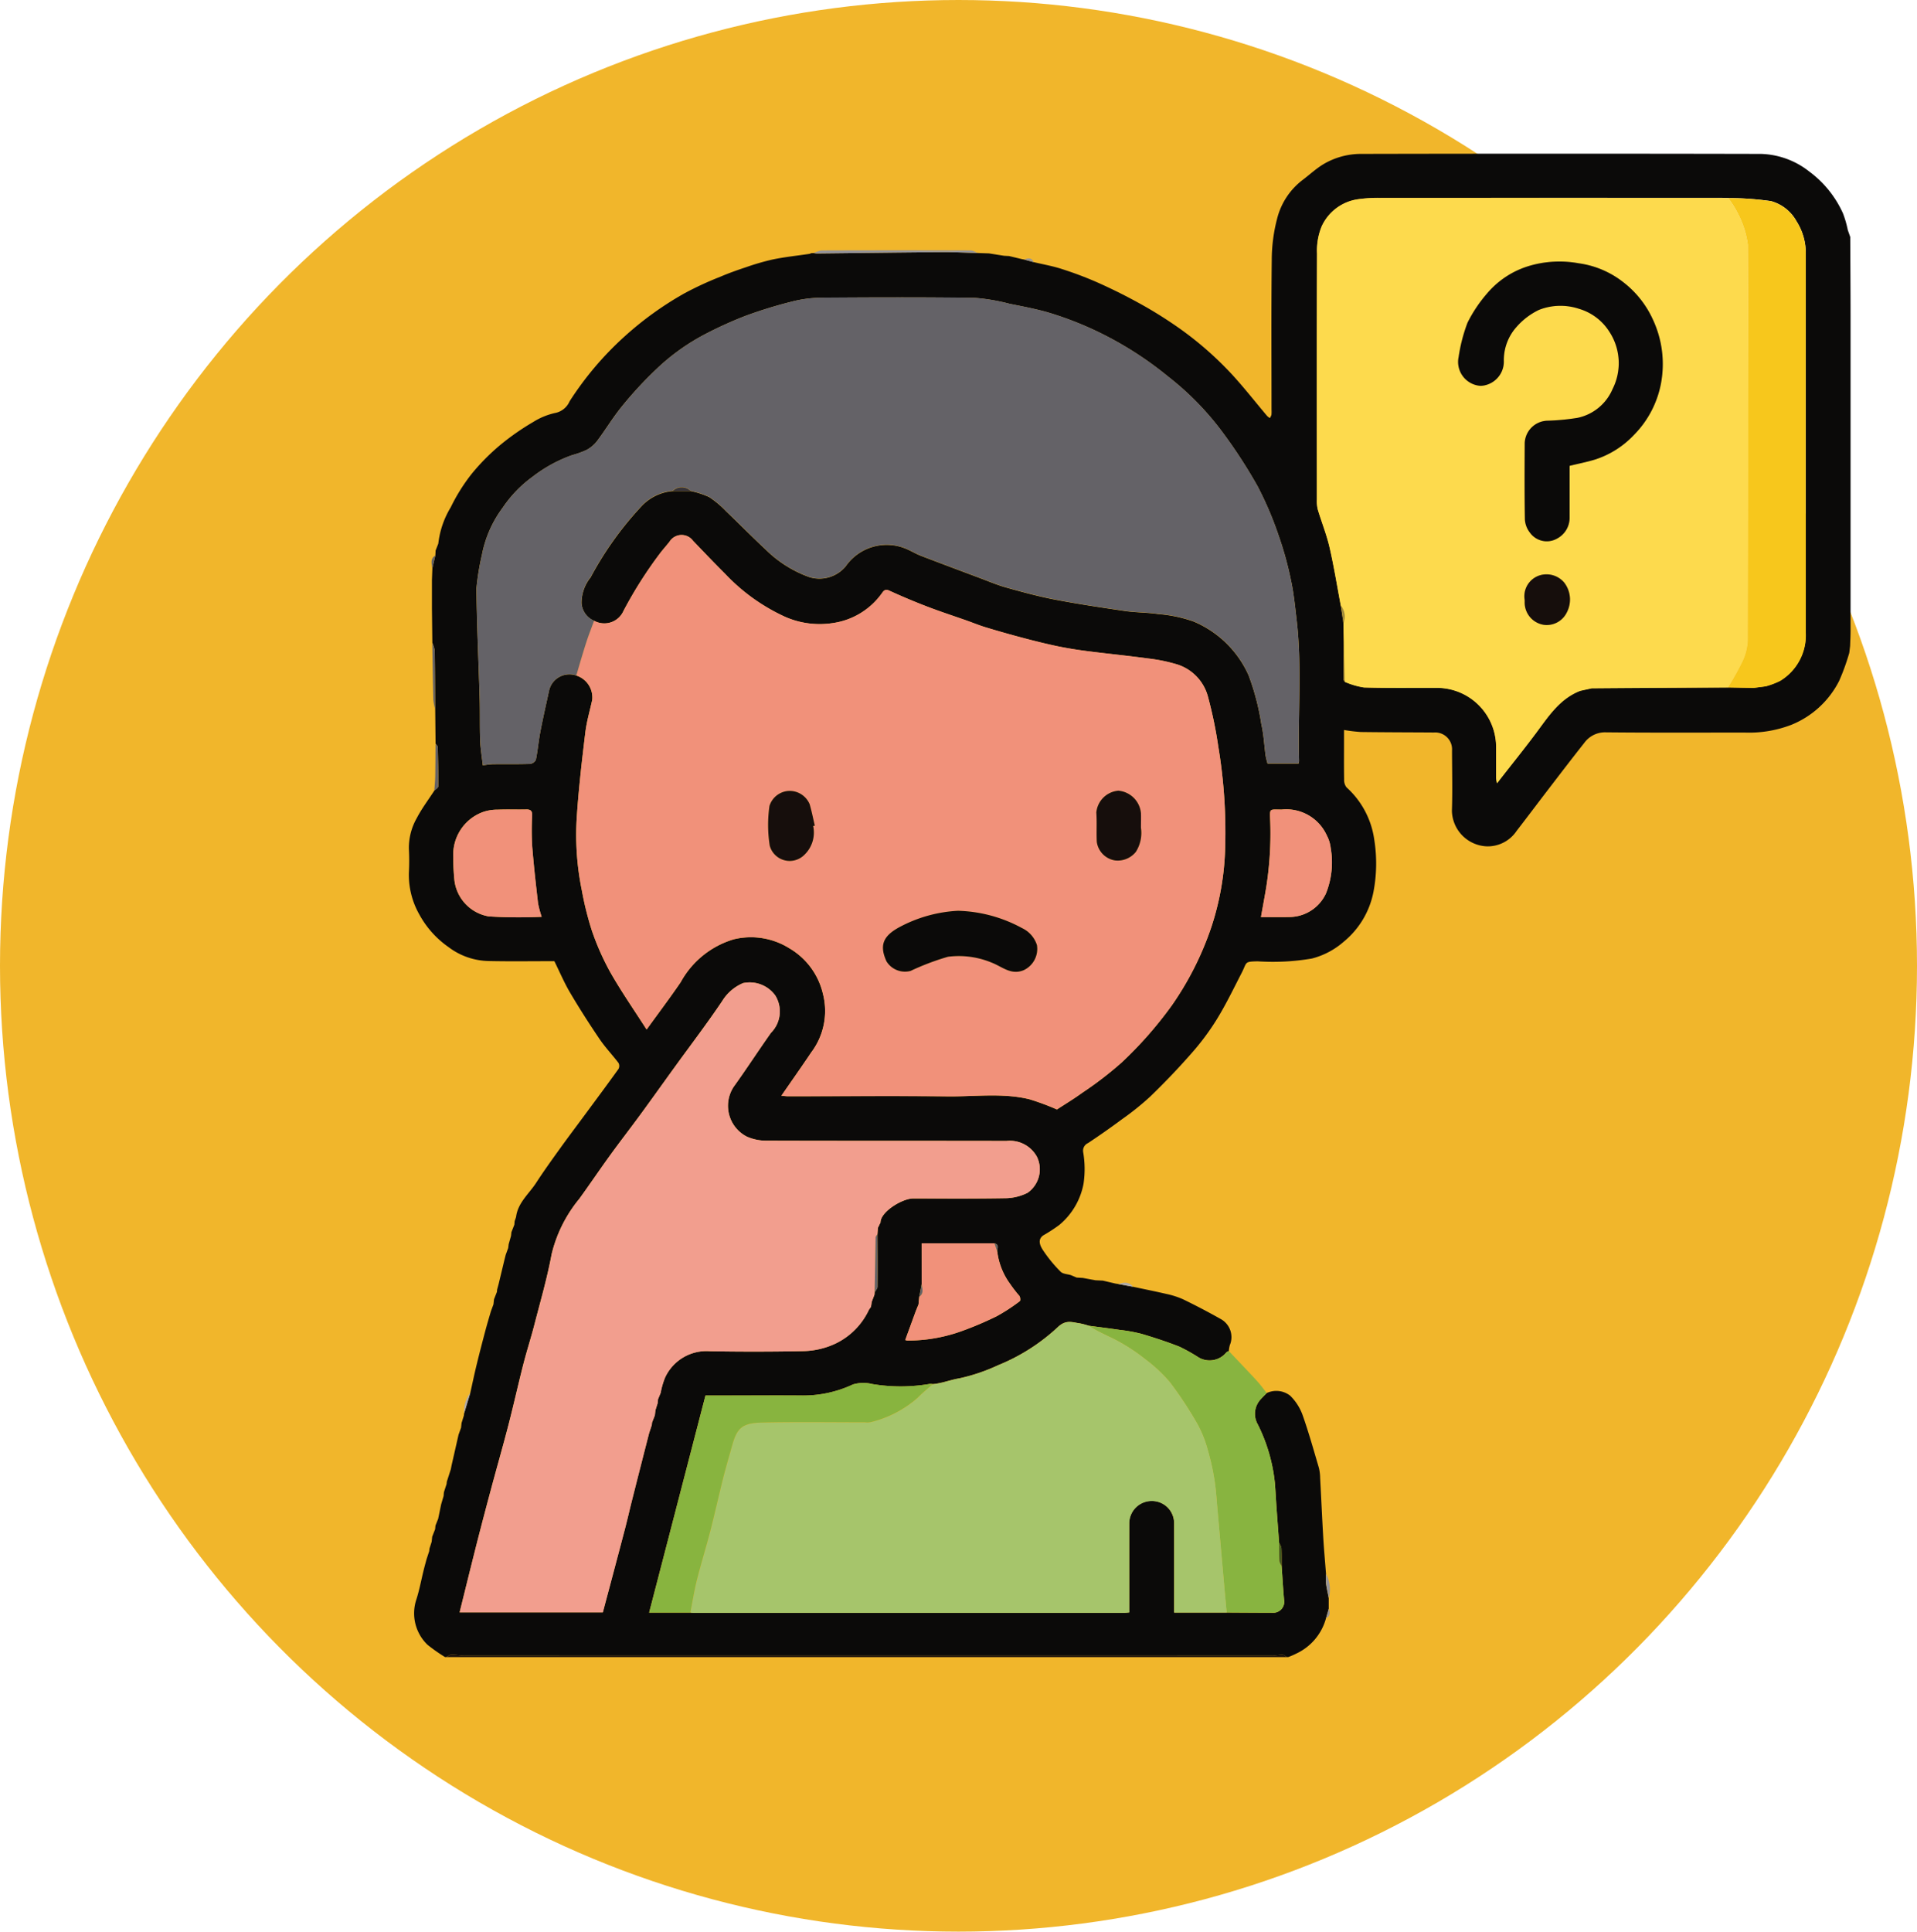<svg xmlns="http://www.w3.org/2000/svg" width="135" height="136" viewBox="0 0 135 136">
  <g id="Grupo_909099" data-name="Grupo 909099" transform="translate(-742 -8396)">
    <ellipse id="Elipse_7121" data-name="Elipse 7121" cx="67.5" cy="68" rx="67.5" ry="68" transform="translate(742 8396)" fill="#f1b62b"/>
    <g id="Grupo_904063" data-name="Grupo 904063" transform="translate(770.782 8406.816)">
      <path id="Trazado_632952" data-name="Trazado 632952" d="M-374.87,276.761l.172-.005a1.691,1.691,0,0,0,.229.029c2.935-.032,5.87-.072,8.806-.095.829-.006,1.658.039,2.486.06l.819.029,1.071.168.347.019.9.216.17.032.668.181c.655.156,1.324.272,1.963.479a25.378,25.378,0,0,1,2.5.941c.967.43,1.918.9,2.848,1.41.809.439,1.6.919,2.365,1.433a23.887,23.887,0,0,1,4.27,3.63c.868.942,1.657,1.955,2.485,2.935a1.183,1.183,0,0,0,.193.15.833.833,0,0,0,.113-.226,2.458,2.458,0,0,0,.006-.377c0-3.524-.025-7.049.017-10.572a11.49,11.49,0,0,1,.375-2.857,4.934,4.934,0,0,1,1.777-2.717c.489-.367.941-.792,1.46-1.11a5.184,5.184,0,0,1,2.712-.74q14.066-.031,28.131,0a5.745,5.745,0,0,1,3.4,1.243,7.478,7.478,0,0,1,2.368,2.935,7.3,7.3,0,0,1,.343,1.185l.172.485c.008,1.84.021,3.681.022,5.522q0,11.093,0,22.185c0,.361-.02.722-.031,1.084l-.058.484a15.339,15.339,0,0,1-.71,1.97,6.5,6.5,0,0,1-3.362,3.1,8.289,8.289,0,0,1-3.3.548c-3.257,0-6.514.017-9.77-.016a1.807,1.807,0,0,0-1.527.751c-.9,1.137-1.781,2.293-2.665,3.445-.7.915-1.393,1.837-2.1,2.751a2.44,2.44,0,0,1-2.108,1.08,2.562,2.562,0,0,1-2.443-2.5c.049-1.414.01-2.832.008-4.248a1.186,1.186,0,0,0-1.276-1.267c-1.715-.012-3.43-.012-5.144-.035a11.462,11.462,0,0,1-1.185-.142v.7c0,.929-.009,1.857.007,2.785a.833.833,0,0,0,.169.555,6.074,6.074,0,0,1,1.951,3.671,10.637,10.637,0,0,1-.05,3.664,6.012,6.012,0,0,1-2.1,3.533,5.467,5.467,0,0,1-2.244,1.184,16.33,16.33,0,0,1-3.816.195c-.967.021-.733.056-1.133.829-.567,1.1-1.1,2.212-1.748,3.262a17.45,17.45,0,0,1-1.769,2.375c-.927,1.058-1.9,2.076-2.914,3.055a19.488,19.488,0,0,1-1.979,1.591q-1.178.875-2.4,1.685a.588.588,0,0,0-.344.64,7.019,7.019,0,0,1,.025,2.225,4.963,4.963,0,0,1-1.707,2.9,11.294,11.294,0,0,1-1.13.735c-.426.3-.209.74-.045,1a9.711,9.711,0,0,0,1.27,1.558c.156.161.476.164.722.24l.406.172.436.026.886.164.528.026.9.211.176.026,1.041.194c.776.166,1.554.321,2.326.5a5.9,5.9,0,0,1,1.2.382q1.347.653,2.652,1.389a1.453,1.453,0,0,1,.641,1.839,2.32,2.32,0,0,0-.07.415.79.79,0,0,0-.174.092,1.517,1.517,0,0,1-1.942.362,12.633,12.633,0,0,0-1.35-.757c-.88-.346-1.782-.641-2.69-.91a11.069,11.069,0,0,0-1.505-.273c-.738-.111-1.478-.2-2.217-.3a5.057,5.057,0,0,0-.633-.169c-.524-.071-.949-.273-1.517.254a13.687,13.687,0,0,1-4.229,2.7,13.054,13.054,0,0,1-2.714.92c-.406.067-.8.193-1.2.292l-.448.092-.231.026a.685.685,0,0,0-.185-.018,12.054,12.054,0,0,1-4.081.013,2.573,2.573,0,0,0-1.357.029,8.237,8.237,0,0,1-3.5.781c-1.825-.012-3.65,0-5.475,0h-1.409l-3.967,15.282h2.9c.078,0,.157.013.235.013q15.147,0,30.295,0c.12,0,.241-.018.376-.03,0-2.109,0-4.185,0-6.261a1.577,1.577,0,0,1,1.57-1.583,1.561,1.561,0,0,1,1.591,1.6q.006,2.879,0,5.757v.5h3.7c1.08.006,2.161.013,3.241.016a.776.776,0,0,0,.806-.92c-.071-.792-.116-1.587-.173-2.381,0-.422.006-.845-.016-1.267a1.064,1.064,0,0,0-.159-.345c-.061-.824-.125-1.647-.183-2.472-.042-.591-.069-1.183-.118-1.772a11.971,11.971,0,0,0-1.192-4.087,1.5,1.5,0,0,1,.213-1.805c.13-.145.271-.28.407-.42a1.581,1.581,0,0,1,1.656.189,3.662,3.662,0,0,1,.855,1.317c.439,1.234.791,2.5,1.162,3.756a3.211,3.211,0,0,1,.089.73c.076,1.395.137,2.79.219,4.184.05.851.129,1.7.194,2.551a5.358,5.358,0,0,0,0,.693c.044.339.126.674.191,1.01v.757l-.191.667a3.855,3.855,0,0,1-2.1,2.492,5.633,5.633,0,0,1-.553.24h-.094c-.1-.055-.208-.156-.312-.158-.263,0-.527.06-.791.06q-28.38.005-56.761,0c-.326,0-.653-.069-.979-.069-.12,0-.24.108-.361.167h-.094a11.973,11.973,0,0,1-1.231-.864,3.076,3.076,0,0,1-.777-3.208c.21-.657.334-1.343.5-2.015.065-.266.139-.529.209-.793l.19-.579.016-.17.157-.492.037-.356.206-.524.023-.252.191-.481.211-1.021.171-.58.022-.268.188-.577.019-.171.225-.7.055-.171.056-.284.489-2.151.176-.489.037-.338.161-.513.017-.159.438-1.45c.149-.668.289-1.339.451-2,.19-.783.394-1.563.6-2.342.124-.468.263-.932.4-1.4l.179-.484.038-.354.205-.523.013-.159.105-.385q.2-.832.4-1.664c.032-.133.067-.265.1-.4l.177-.484.032-.264.166-.586.028-.262.206-.525.021-.251.1-.29c.12-1,.9-1.621,1.409-2.4.538-.83,1.117-1.634,1.695-2.438.591-.821,1.2-1.626,1.8-2.44.774-1.047,1.552-2.092,2.311-3.151a.45.45,0,0,0,0-.419c-.431-.57-.932-1.09-1.332-1.68-.723-1.066-1.419-2.152-2.074-3.262-.417-.707-.74-1.471-1.113-2.226-1.552,0-3.078.024-4.6-.009a4.828,4.828,0,0,1-2.859-.986,6.691,6.691,0,0,1-2.048-2.289,5.643,5.643,0,0,1-.737-2.964,15.619,15.619,0,0,0,0-1.651,4.218,4.218,0,0,1,.551-2.164c.353-.68.823-1.3,1.242-1.946.1-.1.277-.2.277-.3.007-.919-.012-1.839-.037-2.758,0-.085-.1-.168-.154-.251l-.026-2.422c-.009-1.374-.011-2.749-.033-4.122a2.106,2.106,0,0,0-.169-.556l-.028-2.436,0-1.982.031-.828.209-.9.019-.35.189-.482a6.289,6.289,0,0,1,.878-2.563,12.877,12.877,0,0,1,1.486-2.367,15.118,15.118,0,0,1,2.056-2.063,17.523,17.523,0,0,1,2.27-1.575,4.866,4.866,0,0,1,1.595-.644,1.4,1.4,0,0,0,.96-.806,22.5,22.5,0,0,1,3.876-4.572,23.334,23.334,0,0,1,4.211-3.033,23.469,23.469,0,0,1,2.525-1.167c.587-.251,1.192-.467,1.8-.667a16.95,16.95,0,0,1,1.925-.557c.849-.172,1.714-.264,2.572-.39Zm7.773,72.581-.17.894-.053.547-.186.453-.747,2.046a.577.577,0,0,0,.144.04,11.149,11.149,0,0,0,3.818-.66,24.016,24.016,0,0,0,2.475-1.05,12.871,12.871,0,0,0,1.63-1.063c.055-.039.036-.276-.027-.367a9.4,9.4,0,0,1-.642-.828,4.862,4.862,0,0,1-.914-2.271c-.034-.213.185-.512-.2-.605H-367.1Zm58.581-41.971.869-.116a5.378,5.378,0,0,0,1.008-.383,3.75,3.75,0,0,0,1.8-3.4q0-13.324,0-26.649a4.169,4.169,0,0,0-.655-2.315,2.939,2.939,0,0,0-1.792-1.41,21.717,21.717,0,0,0-3.021-.216c-.2-.006-.408-.017-.612-.017q-11.987,0-23.975,0a10.177,10.177,0,0,0-1.488.1,3.321,3.321,0,0,0-2.55,1.912,4.482,4.482,0,0,0-.325,1.91c-.023,5.773-.014,11.547-.011,17.32a2.492,2.492,0,0,0,.063.7c.266.887.618,1.752.826,2.652.314,1.357.534,2.737.794,4.107l.188,1.23.027,1.316c-.009.882-.021,1.763-.024,2.644,0,.061.06.122.092.183a5.447,5.447,0,0,0,1.345.394c1.728.049,3.458.021,5.187.028a4.172,4.172,0,0,1,4.122,4.122c0,.739,0,1.477,0,2.216a2.732,2.732,0,0,0,.061.381l.242-.314c.836-1.073,1.691-2.132,2.5-3.221.873-1.171,1.664-2.416,3.116-2.977l.808-.177q2.167-.015,4.334-.031,2.638-.015,5.276-.026Zm-61.7,38.464.035-.451.183-.375c0-.754,1.534-1.692,2.307-1.691,2.2,0,4.405.021,6.607-.02a3.61,3.61,0,0,0,1.443-.378,2.02,2.02,0,0,0,.659-2.536,2.164,2.164,0,0,0-2.141-1.115c-5.648-.013-11.3,0-16.944-.019a3.354,3.354,0,0,1-1.35-.289,2.436,2.436,0,0,1-.924-3.5c.9-1.251,1.739-2.548,2.631-3.807a2.131,2.131,0,0,0,.3-2.63,2.225,2.225,0,0,0-2.271-.867,3.171,3.171,0,0,0-1.466,1.265c-1.044,1.554-2.184,3.044-3.282,4.562-.821,1.133-1.63,2.275-2.456,3.4-.712.973-1.452,1.926-2.159,2.9-.733,1.011-1.433,2.048-2.165,3.06a9.664,9.664,0,0,0-1.951,3.908c-.308,1.666-.786,3.3-1.209,4.944-.242.937-.542,1.859-.782,2.8-.364,1.423-.682,2.857-1.05,4.279-.39,1.508-.82,3-1.224,4.509-.347,1.294-.69,2.589-1.02,3.887-.4,1.584-.791,3.173-1.193,4.79h10.083c.229-.861.456-1.708.681-2.555.305-1.152.613-2.3.912-3.456.15-.578.282-1.162.427-1.742q.338-1.347.683-2.693.277-1.087.556-2.173l.189-.576.016-.169.2-.513.04-.359.154-.487.028-.283.186-.45a5.5,5.5,0,0,1,.314-1.085,3.21,3.21,0,0,1,3.136-1.849q3.274.062,6.549-.006a5.577,5.577,0,0,0,1.9-.356,4.951,4.951,0,0,0,2.769-2.558l.143-.205.055-.356.185-.484.017-.169c.072-.132.2-.264.206-.4C-370.192,348.306-370.206,347.07-370.213,345.835Zm-13.147-52.321a6.165,6.165,0,0,1,1.3.423,6.812,6.812,0,0,1,1.191,1c.931.886,1.831,1.806,2.773,2.681a8.4,8.4,0,0,0,3.079,1.951,2.411,2.411,0,0,0,2.571-.751,3.516,3.516,0,0,1,4.344-1.2c.321.144.627.328.954.454,1.36.523,2.726,1.033,4.091,1.544.641.24,1.273.511,1.93.695,1.132.317,2.269.627,3.422.847,1.631.312,3.276.558,4.921.8.774.112,1.565.1,2.339.215a9.873,9.873,0,0,1,2.491.522,7.369,7.369,0,0,1,3.881,3.788,17.157,17.157,0,0,1,.9,3.45c.166.722.2,1.475.3,2.212a5.13,5.13,0,0,0,.137.557h2.187a1.027,1.027,0,0,0,.032-.175c-.093-3.313.218-6.633-.171-9.94-.11-.937-.2-1.881-.4-2.8a24.062,24.062,0,0,0-.849-3.085,24.4,24.4,0,0,0-1.494-3.515,35.468,35.468,0,0,0-2.437-3.762,20.3,20.3,0,0,0-3.878-3.979,24.654,24.654,0,0,0-4.185-2.769,23.8,23.8,0,0,0-4.383-1.774c-.848-.232-1.715-.4-2.578-.571a13.9,13.9,0,0,0-2.478-.422c-3.618-.047-7.238-.036-10.857-.009a8.779,8.779,0,0,0-2.089.294,31.594,31.594,0,0,0-3.2.99,27.9,27.9,0,0,0-2.732,1.233,15.083,15.083,0,0,0-3.5,2.483,27.367,27.367,0,0,0-2.424,2.613c-.649.786-1.175,1.672-1.789,2.489a2.365,2.365,0,0,1-.747.623,6.569,6.569,0,0,1-1,.358,10.005,10.005,0,0,0-2.784,1.519,8.7,8.7,0,0,0-2.1,2.171,8.082,8.082,0,0,0-1.465,3.306,18.143,18.143,0,0,0-.392,2.378c.024,2.591.153,5.181.227,7.771.028.975,0,1.952.034,2.926.023.6.126,1.2.189,1.774a6.185,6.185,0,0,1,.678-.085c.881-.009,1.763.008,2.643-.02a.539.539,0,0,0,.415-.288c.133-.653.188-1.321.314-1.975.19-.99.414-1.974.63-2.959a1.467,1.467,0,0,1,1.9-1,1.623,1.623,0,0,1,1.126,1.7c-.163.763-.392,1.517-.485,2.288-.235,1.931-.46,3.865-.593,5.8a19.421,19.421,0,0,0,.342,5.328,22.417,22.417,0,0,0,.7,2.817,18.124,18.124,0,0,0,1.309,2.962c.77,1.355,1.664,2.639,2.555,4.03.863-1.193,1.659-2.246,2.4-3.334a6.307,6.307,0,0,1,3.739-3.02,5.11,5.11,0,0,1,3.912.632,5.042,5.042,0,0,1,2.368,3.216,4.844,4.844,0,0,1-.829,4.12c-.677,1.008-1.378,2-2.1,3.048.2.017.334.037.47.037,3.745,0,7.49-.034,11.234.007,1.92.022,3.858-.26,5.757.2a17.418,17.418,0,0,1,1.945.722c.52-.341,1.18-.737,1.8-1.187a25.246,25.246,0,0,0,2.758-2.121,27.74,27.74,0,0,0,3.531-4.016,21.78,21.78,0,0,0,2.785-5.52,19.352,19.352,0,0,0,.975-5.679,36.587,36.587,0,0,0-.487-7.029,30.013,30.013,0,0,0-.718-3.478,3.255,3.255,0,0,0-2.145-2.294,11.65,11.65,0,0,0-2.061-.427c-1.411-.192-2.83-.331-4.243-.511-.706-.09-1.412-.2-2.109-.343-.822-.17-1.638-.375-2.45-.589q-1.33-.351-2.647-.751c-.455-.137-.9-.32-1.344-.478-.921-.325-1.851-.626-2.762-.976s-1.8-.722-2.678-1.126c-.281-.129-.389-.024-.524.167a5.133,5.133,0,0,1-3.458,2.112,6.041,6.041,0,0,1-3.374-.443,13.529,13.529,0,0,1-4.214-3.022c-.766-.763-1.512-1.547-2.261-2.327a1,1,0,0,0-1.657.063c-.2.251-.411.49-.61.74a29.675,29.675,0,0,0-2.628,4.125,1.478,1.478,0,0,1-2.073.7,1.455,1.455,0,0,1-.883-1.238,2.864,2.864,0,0,1,.641-1.815,23.628,23.628,0,0,1,3.585-5.011,3.4,3.4,0,0,1,2.185-1.063Zm-10.495,29.973a6.783,6.783,0,0,1-.259-.956c-.156-1.355-.311-2.712-.416-4.071a20.365,20.365,0,0,1,0-2.12c.009-.311-.107-.416-.411-.409-.675.015-1.352-.013-2.027.014a3.038,3.038,0,0,0-1.058.178,3.191,3.191,0,0,0-2.054,3.155,15.652,15.652,0,0,0,.079,1.636,2.932,2.932,0,0,0,2.415,2.545A34.277,34.277,0,0,0-393.855,323.487Zm50.654.016c.712,0,1.353.013,1.992,0a2.854,2.854,0,0,0,2.582-1.655,5.877,5.877,0,0,0,.335-3.209,2.492,2.492,0,0,0-.271-.875,3.129,3.129,0,0,0-3.168-1.827c-.9.01-.853-.136-.817.829a24.289,24.289,0,0,1-.377,5.2Z" transform="translate(403.221 -269.754)" fill="#0b0a09"/>
      <path id="Trazado_632953" data-name="Trazado 632953" d="M-396.48,538.542c.12-.059.24-.167.361-.167.326,0,.653.069.979.069q28.38.006,56.761,0c.264,0,.528-.063.791-.06.1,0,.209.1.312.158Z" transform="translate(399.132 -432.69)" fill="#160e0c"/>
      <path id="Trazado_632954" data-name="Trazado 632954" d="M-281.527,479.5c.739.1,1.479.194,2.217.3a11.053,11.053,0,0,1,1.505.273c.907.268,1.809.563,2.689.91a12.642,12.642,0,0,1,1.35.757,1.517,1.517,0,0,0,1.942-.362.786.786,0,0,1,.174-.092c.655.692,1.316,1.379,1.962,2.08.254.275.473.583.708.875-.136.14-.277.275-.408.42a1.5,1.5,0,0,0-.213,1.805,11.971,11.971,0,0,1,1.192,4.087c.049.59.076,1.182.118,1.772.059.824.122,1.648.183,2.472,0,.423-.007.847.014,1.269a1.033,1.033,0,0,0,.161.343c.057.794.1,1.588.173,2.381a.776.776,0,0,1-.806.92c-1.08,0-2.161-.01-3.241-.016-.064-.7-.13-1.4-.192-2.1q-.231-2.607-.46-5.214c-.059-.66-.092-1.325-.2-1.978a16.9,16.9,0,0,0-.461-2.1,8.39,8.39,0,0,0-.72-1.84,27.172,27.172,0,0,0-1.955-2.974,10.317,10.317,0,0,0-1.7-1.595,13.189,13.189,0,0,0-1.642-1.127c-.565-.333-1.172-.594-1.756-.894C-281.106,479.762-281.313,479.625-281.527,479.5Z" transform="translate(329.406 -396.977)" fill="#88b440"/>
      <path id="Trazado_632955" data-name="Trazado 632955" d="M-319.2,287.246c-.829-.021-1.658-.066-2.487-.06-2.935.023-5.871.063-8.806.095a1.7,1.7,0,0,1-.229-.029,1.867,1.867,0,0,1,.554-.186q5.266-.017,10.533,0A1.293,1.293,0,0,1-319.2,287.246Z" transform="translate(359.246 -280.25)" fill="#969498"/>
      <path id="Trazado_632956" data-name="Trazado 632956" d="M-399.005,357.309a2.1,2.1,0,0,1,.169.556c.022,1.374.024,2.748.033,4.122a4.169,4.169,0,0,1-.128-.677C-398.964,359.977-398.982,358.643-399.005,357.309Z" transform="translate(400.664 -322.862)" fill="#646267"/>
      <path id="Trazado_632957" data-name="Trazado 632957" d="M-398.556,375.357c.053.084.152.166.154.251.026.919.045,1.839.037,2.758,0,.1-.181.2-.277.3.023-.338.061-.675.067-1.013C-398.561,376.885-398.562,376.121-398.556,375.357Z" transform="translate(400.444 -333.809)" fill="#646267"/>
      <path id="Trazado_632958" data-name="Trazado 632958" d="M-238.844,525.612c-.065-.336-.147-.671-.191-1.01a5.364,5.364,0,0,1,0-.693A2.4,2.4,0,0,1-238.844,525.612Z" transform="translate(303.64 -423.916)" fill="#969498"/>
      <path id="Trazado_632959" data-name="Trazado 632959" d="M-399.082,346.08l0,1.982Z" transform="translate(400.71 -316.051)" fill="#646267"/>
      <path id="Trazado_632960" data-name="Trazado 632960" d="M-392.859,491.509l-.438,1.45A2.147,2.147,0,0,1-392.859,491.509Z" transform="translate(397.201 -404.263)" fill="#acaaae"/>
      <path id="Trazado_632961" data-name="Trazado 632961" d="M-275.195,472.1l-1.041-.194C-275.859,471.811-275.482,471.715-275.195,472.1Z" transform="translate(326.196 -392.321)" fill="#acaaae"/>
      <path id="Trazado_632962" data-name="Trazado 632962" d="M-298.286,287.777l-1.071-.168Z" transform="translate(340.221 -280.584)" fill="#969498"/>
      <path id="Trazado_632963" data-name="Trazado 632963" d="M-398.875,341.692l-.209.9C-399.121,342.266-399.254,341.919-398.875,341.692Z" transform="translate(400.744 -313.389)" fill="#646267"/>
      <path id="Trazado_632964" data-name="Trazado 632964" d="M-294.856,288.3l-.9-.216Z" transform="translate(338.035 -280.871)" fill="#969498"/>
      <path id="Trazado_632965" data-name="Trazado 632965" d="M-278.072,471.654l-.9-.211Z" transform="translate(327.857 -392.092)" fill="#acaaae"/>
      <path id="Trazado_632966" data-name="Trazado 632966" d="M-281.683,471.123l-.886-.164Z" transform="translate(330.038 -391.798)" fill="#acaaae"/>
      <path id="Trazado_632967" data-name="Trazado 632967" d="M-239.017,530.828l.191-.667C-238.722,530.431-238.727,530.67-239.017,530.828Z" transform="translate(303.621 -427.708)" fill="#969498"/>
      <path id="Trazado_632968" data-name="Trazado 632968" d="M-396.161,505.625l-.225.7Z" transform="translate(399.075 -412.825)" fill="#646267"/>
      <path id="Trazado_632969" data-name="Trazado 632969" d="M-396.724,507.842l-.188.577Z" transform="translate(399.394 -414.17)" fill="#646267"/>
      <path id="Trazado_632970" data-name="Trazado 632970" d="M-292.372,288.771l-.668-.181C-292.772,288.48-292.522,288.44-292.372,288.771Z" transform="translate(336.389 -281.131)" fill="#969498"/>
      <path id="Trazado_632971" data-name="Trazado 632971" d="M-384.64,461.441l-.206.525Z" transform="translate(392.075 -386.025)" fill="#646267"/>
      <path id="Trazado_632972" data-name="Trazado 632972" d="M-399.833,519.842l-.19.579Z" transform="translate(401.281 -421.449)" fill="#646267"/>
      <path id="Trazado_632973" data-name="Trazado 632973" d="M-385.173,463.441l-.166.586Z" transform="translate(392.374 -387.238)" fill="#646267"/>
      <path id="Trazado_632974" data-name="Trazado 632974" d="M-398.8,515.924l-.206.524Z" transform="translate(400.664 -419.072)" fill="#646267"/>
      <path id="Trazado_632975" data-name="Trazado 632975" d="M-387.75,473.451l-.205.523Z" transform="translate(393.961 -393.31)" fill="#646267"/>
      <path id="Trazado_632976" data-name="Trazado 632976" d="M-388.329,475.681l-.179.484Z" transform="translate(394.297 -394.662)" fill="#646267"/>
      <path id="Trazado_632977" data-name="Trazado 632977" d="M-393.588,495.6l-.161.513Z" transform="translate(397.476 -406.742)" fill="#acaaae"/>
      <path id="Trazado_632978" data-name="Trazado 632978" d="M-398.233,514.06l-.191.481Z" transform="translate(400.311 -417.941)" fill="#646267"/>
      <path id="Trazado_632979" data-name="Trazado 632979" d="M-385.692,465.6l-.177.484Z" transform="translate(392.696 -388.547)" fill="#646267"/>
      <path id="Trazado_632980" data-name="Trazado 632980" d="M-399.342,518.16l-.157.492Z" transform="translate(400.963 -420.428)" fill="#646267"/>
      <path id="Trazado_632981" data-name="Trazado 632981" d="M-398.233,339.577l-.189.482Z" transform="translate(400.31 -312.106)" fill="#646267"/>
      <path id="Trazado_632982" data-name="Trazado 632982" d="M-394.113,497.759l-.176.489Z" transform="translate(397.803 -408.054)" fill="#acaaae"/>
      <path id="Trazado_632983" data-name="Trazado 632983" d="M-397.23,509.99l-.171.58Z" transform="translate(399.691 -415.473)" fill="#646267"/>
      <path id="Trazado_632984" data-name="Trazado 632984" d="M-145.475,283.91l-.172-.485Z" transform="translate(246.986 -278.046)" fill="#acaaae"/>
      <path id="Trazado_632985" data-name="Trazado 632985" d="M-284.3,470.629l-.406-.172Z" transform="translate(331.337 -391.493)" fill="#acaaae"/>
      <path id="Trazado_632986" data-name="Trazado 632986" d="M-145.384,358.318l.058-.483Z" transform="translate(246.826 -323.18)" fill="#acaaae"/>
      <path id="Trazado_632987" data-name="Trazado 632987" d="M-387.294,472.068l-.105.385Z" transform="translate(393.624 -392.471)" fill="#646267"/>
      <path id="Trazado_632988" data-name="Trazado 632988" d="M-384.17,460.065l-.1.29Z" transform="translate(391.726 -385.19)" fill="#646267"/>
      <path id="Trazado_632989" data-name="Trazado 632989" d="M-395.618,504.467l-.056.284Z" transform="translate(398.643 -412.123)" fill="#646267"/>
      <path id="Trazado_632990" data-name="Trazado 632990" d="M-331.347,287.565l-.12.057Z" transform="translate(359.698 -280.558)" fill="#969498"/>
      <path id="Trazado_632991" data-name="Trazado 632991" d="M-371.977,344.031a1.478,1.478,0,0,0,2.073-.7,29.668,29.668,0,0,1,2.628-4.125c.2-.25.412-.489.61-.74a1,1,0,0,1,1.657-.063c.749.78,1.495,1.564,2.261,2.327a13.53,13.53,0,0,0,4.214,3.022,6.041,6.041,0,0,0,3.374.443,5.133,5.133,0,0,0,3.458-2.112c.135-.191.243-.3.524-.167q1.32.606,2.678,1.126c.912.35,1.841.651,2.762.976.449.158.889.342,1.344.478q1.317.4,2.647.751c.812.214,1.628.419,2.45.589.7.144,1.4.253,2.109.343,1.413.18,2.832.318,4.243.511a11.661,11.661,0,0,1,2.061.427,3.255,3.255,0,0,1,2.145,2.294,30.005,30.005,0,0,1,.718,3.478,36.588,36.588,0,0,1,.487,7.029,19.352,19.352,0,0,1-.975,5.679,21.781,21.781,0,0,1-2.785,5.52,27.736,27.736,0,0,1-3.531,4.016,25.232,25.232,0,0,1-2.758,2.121c-.621.451-1.281.847-1.8,1.187a17.431,17.431,0,0,0-1.945-.722c-1.9-.457-3.837-.175-5.757-.2-3.744-.041-7.49-.008-11.234-.008-.136,0-.272-.021-.47-.037.723-1.047,1.424-2.039,2.1-3.048a4.844,4.844,0,0,0,.829-4.12,5.041,5.041,0,0,0-2.368-3.216,5.11,5.11,0,0,0-3.912-.632,6.307,6.307,0,0,0-3.739,3.02c-.744,1.088-1.54,2.141-2.4,3.334-.89-1.391-1.785-2.676-2.555-4.03a18.136,18.136,0,0,1-1.309-2.962,22.423,22.423,0,0,1-.7-2.817,19.422,19.422,0,0,1-.341-5.328c.133-1.939.358-3.874.593-5.8.094-.771.323-1.525.485-2.288a1.623,1.623,0,0,0-1.126-1.7c.233-.775.456-1.554.7-2.325C-372.365,345.046-372.163,344.541-371.977,344.031Zm25.623,20.424a9.771,9.771,0,0,0-4.131,1.159c-1.165.633-1.4,1.3-.9,2.4a1.528,1.528,0,0,0,1.7.674,17.887,17.887,0,0,1,2.629-.995,6.022,6.022,0,0,1,3.1.421c.725.282,1.346.9,2.238.522a1.655,1.655,0,0,0,.929-1.764,1.987,1.987,0,0,0-1.055-1.2A9.949,9.949,0,0,0-346.354,364.455Zm-10.2-5.972.116-.021c-.119-.5-.216-1.015-.363-1.511a1.528,1.528,0,0,0-1.481-.934,1.507,1.507,0,0,0-1.349,1.057,9.4,9.4,0,0,0,.018,2.795,1.457,1.457,0,0,0,2.322.754A2.174,2.174,0,0,0-356.552,358.483Zm23.085.129c0-.43.011-.729,0-1.027A1.749,1.749,0,0,0-335.062,356a1.7,1.7,0,0,0-1.549,1.536c.048.687,0,1.381.033,2.069a1.538,1.538,0,0,0,1.285,1.306,1.639,1.639,0,0,0,1.468-.606A2.488,2.488,0,0,0-333.467,358.612Z" transform="translate(385.035 -311.145)" fill="#f1917a"/>
      <path id="Trazado_632992" data-name="Trazado 632992" d="M-382.81,318.228c-.186.51-.388,1.015-.554,1.531-.248.771-.471,1.549-.7,2.325a1.467,1.467,0,0,0-1.9,1c-.216.985-.44,1.969-.63,2.959-.126.654-.181,1.323-.314,1.975a.539.539,0,0,1-.415.288c-.88.028-1.762.01-2.643.02a6.2,6.2,0,0,0-.678.085c-.063-.571-.166-1.171-.189-1.774-.037-.974-.006-1.951-.034-2.926-.075-2.59-.2-5.18-.227-7.771a18.143,18.143,0,0,1,.392-2.378,8.082,8.082,0,0,1,1.465-3.306,8.7,8.7,0,0,1,2.1-2.171,10,10,0,0,1,2.784-1.519,6.57,6.57,0,0,0,1-.358,2.364,2.364,0,0,0,.747-.623c.614-.817,1.14-1.7,1.789-2.489a27.36,27.36,0,0,1,2.424-2.613,15.082,15.082,0,0,1,3.5-2.483,27.911,27.911,0,0,1,2.732-1.233,31.589,31.589,0,0,1,3.2-.99,8.779,8.779,0,0,1,2.089-.294c3.619-.028,7.239-.038,10.857.009a13.9,13.9,0,0,1,2.478.422c.863.172,1.73.339,2.578.571a23.8,23.8,0,0,1,4.382,1.774,24.656,24.656,0,0,1,4.185,2.769A20.3,20.3,0,0,1-338.517,305a35.465,35.465,0,0,1,2.437,3.762,24.4,24.4,0,0,1,1.494,3.515,24.065,24.065,0,0,1,.849,3.085c.2.92.291,1.864.4,2.8.389,3.307.078,6.627.171,9.94a1.028,1.028,0,0,1-.032.175h-2.187a5.12,5.12,0,0,1-.137-.557c-.1-.738-.134-1.49-.3-2.212a17.155,17.155,0,0,0-.9-3.45,7.368,7.368,0,0,0-3.881-3.788,9.871,9.871,0,0,0-2.491-.522c-.774-.113-1.565-.1-2.339-.215-1.645-.238-3.29-.484-4.921-.8-1.153-.22-2.291-.531-3.422-.847-.657-.184-1.289-.455-1.93-.695-1.365-.511-2.731-1.021-4.091-1.544-.328-.126-.633-.31-.954-.454a3.516,3.516,0,0,0-4.344,1.2,2.411,2.411,0,0,1-2.571.751,8.4,8.4,0,0,1-3.079-1.951c-.942-.875-1.842-1.794-2.773-2.681a6.813,6.813,0,0,0-1.191-1,6.164,6.164,0,0,0-1.3-.423.9.9,0,0,0-1.276,0,3.4,3.4,0,0,0-2.185,1.063,23.627,23.627,0,0,0-3.585,5.011,2.865,2.865,0,0,0-.641,1.815A1.455,1.455,0,0,0-382.81,318.228Z" transform="translate(395.867 -285.343)" fill="#646267"/>
      <path id="Trazado_632993" data-name="Trazado 632993" d="M-238.761,308.919l-.027-1.316a1.26,1.26,0,0,0-.188-1.23c-.26-1.37-.48-2.749-.794-4.107-.208-.9-.56-1.765-.826-2.652a2.492,2.492,0,0,1-.063-.7c0-5.773-.012-11.547.011-17.32a4.482,4.482,0,0,1,.325-1.91,3.32,3.32,0,0,1,2.55-1.912,10.159,10.159,0,0,1,1.488-.1q11.987-.008,23.975,0c.2,0,.408.011.612.017a6.491,6.491,0,0,1,.661,1.043,6.6,6.6,0,0,1,.722,2.23c.049,9.294.039,18.587.015,27.881a3.91,3.91,0,0,1-.393,1.515,20.328,20.328,0,0,1-1,1.788q-2.638.012-5.276.026-2.167.013-4.334.031l-.808.177c-1.452.561-2.243,1.806-3.116,2.977-.814,1.09-1.669,2.149-2.505,3.221l-.242.314a2.74,2.74,0,0,1-.061-.381c0-.739,0-1.477,0-2.216a4.172,4.172,0,0,0-4.122-4.122c-1.729-.007-3.459.021-5.187-.028a5.444,5.444,0,0,1-1.345-.394Q-238.727,310.332-238.761,308.919Zm15.9-12.382c.622-.153,1.223-.268,1.8-.451a6.49,6.49,0,0,0,2.7-1.707,7,7,0,0,0,1.933-3.7,7.4,7.4,0,0,0-.569-4.419,6.938,6.938,0,0,0-2.055-2.622,6.509,6.509,0,0,0-3.184-1.364,7.506,7.506,0,0,0-3.47.181,6.2,6.2,0,0,0-2.984,1.95,9.846,9.846,0,0,0-1.373,2.053,11.56,11.56,0,0,0-.626,2.413,1.688,1.688,0,0,0,1.56,2.034,1.71,1.71,0,0,0,1.624-1.719,3.507,3.507,0,0,1,.9-2.437,4.919,4.919,0,0,1,1.566-1.19,4.132,4.132,0,0,1,2.82-.081,3.789,3.789,0,0,1,2.145,1.615,4.036,4.036,0,0,1,.227,4.035,3.447,3.447,0,0,1-2.456,2.027,16.323,16.323,0,0,1-2.173.205,1.642,1.642,0,0,0-1.559,1.573c-.009,1.793-.019,3.587.013,5.38a1.662,1.662,0,0,0,.349.921,1.463,1.463,0,0,0,1.925.419,1.653,1.653,0,0,0,.875-1.455C-222.861,298.972-222.864,297.747-222.864,296.537Zm-3.169,9.429a1.876,1.876,0,0,1,0,.188,1.589,1.589,0,0,0,1.374,1.579,1.573,1.573,0,0,0,1.6-.889,1.949,1.949,0,0,0-.194-2.095,1.632,1.632,0,0,0-1.39-.568A1.544,1.544,0,0,0-226.033,305.966Z" transform="translate(304.619 -274.554)" fill="#fdda4d"/>
      <path id="Trazado_632994" data-name="Trazado 632994" d="M-380.754,449.756q-.279,1.086-.556,2.173-.343,1.346-.683,2.693c-.145.58-.277,1.163-.427,1.742-.3,1.154-.607,2.3-.912,3.456-.225.847-.452,1.694-.681,2.555H-394.1c.4-1.617.79-3.206,1.193-4.79.33-1.3.673-2.594,1.02-3.888.4-1.5.834-3,1.224-4.509.368-1.421.686-2.856,1.05-4.279.24-.938.54-1.86.782-2.8.424-1.643.9-3.278,1.209-4.944a9.664,9.664,0,0,1,1.951-3.908c.732-1.012,1.432-2.049,2.165-3.06.707-.977,1.447-1.93,2.159-2.9.826-1.13,1.635-2.271,2.456-3.4,1.1-1.518,2.237-3.008,3.282-4.562a3.172,3.172,0,0,1,1.466-1.265,2.225,2.225,0,0,1,2.271.867,2.131,2.131,0,0,1-.3,2.63c-.892,1.259-1.73,2.555-2.631,3.807a2.436,2.436,0,0,0,.924,3.5,3.353,3.353,0,0,0,1.35.289c5.648.019,11.3.006,16.944.019a2.164,2.164,0,0,1,2.141,1.115,2.02,2.02,0,0,1-.659,2.536,3.609,3.609,0,0,1-1.443.378c-2.2.041-4.4.024-6.607.02-.773,0-2.31.937-2.307,1.691l-.183.375q-.017.225-.035.451c-.044.077-.124.153-.125.231-.029,1.291-.048,2.582-.069,3.873l-.017.169-.185.484-.055.356-.143.205a4.951,4.951,0,0,1-2.769,2.558,5.578,5.578,0,0,1-1.9.356q-3.274.064-6.549.006a3.21,3.21,0,0,0-3.136,1.849,5.492,5.492,0,0,0-.314,1.085l-.186.45-.028.283-.154.487-.04.359-.2.513-.016.169Z" transform="translate(397.687 -359.667)" fill="#f29e8e"/>
      <path id="Trazado_632995" data-name="Trazado 632995" d="M-324.764,479.087c.214.127.421.264.642.378.584.3,1.192.561,1.756.894a13.193,13.193,0,0,1,1.642,1.127,10.319,10.319,0,0,1,1.7,1.6,27.169,27.169,0,0,1,1.955,2.974,8.389,8.389,0,0,1,.72,1.84,16.9,16.9,0,0,1,.461,2.1c.1.653.137,1.318.2,1.978q.232,2.607.46,5.214c.062.7.128,1.4.192,2.1h-3.7v-.5q0-2.879,0-5.757a1.561,1.561,0,0,0-1.591-1.6,1.577,1.577,0,0,0-1.57,1.583c-.006,2.076,0,4.152,0,6.261-.136.011-.256.03-.377.03q-15.147,0-30.295,0c-.078,0-.157-.009-.235-.013.151-.764.27-1.536.46-2.291.294-1.166.652-2.315.952-3.48.311-1.205.576-2.423.88-3.63.194-.773.422-1.538.635-2.307.34-1.224.646-1.637,2.1-1.67,2.42-.056,4.843-.017,7.264-.018a1.342,1.342,0,0,0,.422-.016,7.8,7.8,0,0,0,3.3-1.719c.328-.341.7-.637,1.056-.954l.23-.026.448-.092c.4-.1.8-.226,1.2-.292a13.059,13.059,0,0,0,2.714-.92,13.687,13.687,0,0,0,4.229-2.7c.568-.527.994-.325,1.517-.254A5.043,5.043,0,0,1-324.764,479.087Z" transform="translate(372.643 -396.566)" fill="#a6c56b"/>
      <path id="Trazado_632996" data-name="Trazado 632996" d="M-167.038,312.17a20.327,20.327,0,0,0,1-1.788,3.91,3.91,0,0,0,.393-1.515c.023-9.294.034-18.587-.015-27.881a6.6,6.6,0,0,0-.722-2.23,6.49,6.49,0,0,0-.661-1.043,21.731,21.731,0,0,1,3.021.216,2.939,2.939,0,0,1,1.792,1.41,4.169,4.169,0,0,1,.655,2.315q-.01,13.324,0,26.649a3.75,3.75,0,0,1-1.8,3.4,5.377,5.377,0,0,1-1.008.383l-.869.116Z" transform="translate(259.962 -274.582)" fill="#f7c71c"/>
      <path id="Trazado_632997" data-name="Trazado 632997" d="M-340.217,489.836c-.353.317-.728.613-1.056.954a7.8,7.8,0,0,1-3.3,1.719,1.342,1.342,0,0,1-.422.016c-2.421,0-4.844-.038-7.264.018-1.453.033-1.759.447-2.1,1.671-.214.768-.441,1.533-.635,2.307-.3,1.208-.569,2.425-.88,3.63-.3,1.164-.659,2.314-.952,3.48-.19.754-.309,1.526-.46,2.291h-2.9l3.967-15.282h1.409c1.825,0,3.65-.009,5.475,0a8.236,8.236,0,0,0,3.5-.781,2.572,2.572,0,0,1,1.357-.03,12.054,12.054,0,0,0,4.081-.013A.685.685,0,0,1-340.217,489.836Z" transform="translate(377.121 -403.199)" fill="#88b43f"/>
      <path id="Trazado_632998" data-name="Trazado 632998" d="M-389.006,394.677a34.269,34.269,0,0,1-3.727-.029,2.932,2.932,0,0,1-2.415-2.545,15.652,15.652,0,0,1-.079-1.636,3.191,3.191,0,0,1,2.054-3.155,3.037,3.037,0,0,1,1.058-.178c.675-.027,1.351,0,2.027-.014.3-.007.42.1.411.409a20.365,20.365,0,0,0,0,2.12c.105,1.36.26,2.716.416,4.071A6.782,6.782,0,0,0-389.006,394.677Z" transform="translate(398.372 -340.944)" fill="#f1917a"/>
      <path id="Trazado_632999" data-name="Trazado 632999" d="M-307.859,465.368a4.862,4.862,0,0,0,.914,2.271,9.411,9.411,0,0,0,.642.828c.063.092.081.329.027.367a12.883,12.883,0,0,1-1.63,1.063,24.013,24.013,0,0,1-2.475,1.05,11.152,11.152,0,0,1-3.818.66.581.581,0,0,1-.144-.04l.747-2.045.186-.454q.027-.273.053-.547c.354-.241.2-.579.17-.894v-2.865h5.125Z" transform="translate(349.311 -388.04)" fill="#f1917a"/>
      <path id="Trazado_633000" data-name="Trazado 633000" d="M-250.668,394.7l.277-1.542a24.293,24.293,0,0,0,.377-5.2c-.035-.965-.085-.819.817-.829a3.129,3.129,0,0,1,3.168,1.827,2.492,2.492,0,0,1,.271.875,5.876,5.876,0,0,1-.335,3.209,2.854,2.854,0,0,1-2.582,1.655C-249.315,394.711-249.956,394.7-250.668,394.7Z" transform="translate(310.688 -340.948)" fill="#f1917a"/>
      <path id="Trazado_633001" data-name="Trazado 633001" d="M-319.819,467.233c.021-1.291.041-2.582.069-3.873,0-.077.082-.153.125-.231.007,1.236.02,2.472.011,3.707C-319.614,466.969-319.747,467.1-319.819,467.233Z" transform="translate(352.632 -387.049)" fill="#646267"/>
      <path id="Trazado_633002" data-name="Trazado 633002" d="M-355.982,329.736a.9.9,0,0,1,1.276,0Z" transform="translate(374.568 -305.977)" fill="#353238"/>
      <path id="Trazado_633003" data-name="Trazado 633003" d="M-236.376,350.628a1.26,1.26,0,0,1,.188,1.23Z" transform="translate(302.019 -318.809)" fill="#a08b3c"/>
      <path id="Trazado_633004" data-name="Trazado 633004" d="M-247.241,520a1.033,1.033,0,0,1-.161-.343c-.022-.422-.012-.846-.015-1.269a1.061,1.061,0,0,1,.159.345C-247.235,519.158-247.243,519.581-247.241,520Z" transform="translate(308.715 -420.569)" fill="#41581f"/>
      <path id="Trazado_633005" data-name="Trazado 633005" d="M-235.868,357.1q.034,1.414.068,2.827c-.032-.061-.092-.122-.092-.183C-235.888,358.863-235.877,357.982-235.868,357.1Z" transform="translate(301.725 -322.735)" fill="#a08b3c"/>
      <path id="Trazado_633006" data-name="Trazado 633006" d="M-311.667,472.044c.033.315.184.653-.17.894Z" transform="translate(347.791 -392.456)" fill="#646267"/>
      <path id="Trazado_633007" data-name="Trazado 633007" d="M-298.175,465.368l-.2-.605C-297.99,464.857-298.209,465.155-298.175,465.368Z" transform="translate(339.628 -388.04)" fill="#646267"/>
      <path id="Trazado_633008" data-name="Trazado 633008" d="M-193.512,365.613l.808-.177Z" transform="translate(276.019 -327.791)" fill="#6d5e2e"/>
      <path id="Trazado_633009" data-name="Trazado 633009" d="M-359.664,496.049l.2-.513Z" transform="translate(376.801 -406.706)" fill="#646267"/>
      <path id="Trazado_633010" data-name="Trazado 633010" d="M-312.259,475.706l-.186.454Z" transform="translate(348.16 -394.677)" fill="#646267"/>
      <path id="Trazado_633011" data-name="Trazado 633011" d="M-359.049,493.872l.154-.487Z" transform="translate(376.428 -405.401)" fill="#646267"/>
      <path id="Trazado_633012" data-name="Trazado 633012" d="M-360.184,497.845l.189-.576Z" transform="translate(377.116 -407.757)" fill="#646267"/>
      <path id="Trazado_633013" data-name="Trazado 633013" d="M-162.51,365.187l.87-.116Z" transform="translate(257.214 -327.57)" fill="#6d5e2e"/>
      <path id="Trazado_633014" data-name="Trazado 633014" d="M-308.389,489.66l-.448.092Z" transform="translate(345.971 -403.141)" fill="#88b43f"/>
      <path id="Trazado_633015" data-name="Trazado 633015" d="M-358.588,491.973l.186-.45Z" transform="translate(376.148 -404.271)" fill="#646267"/>
      <path id="Trazado_633016" data-name="Trazado 633016" d="M-320.333,474.474l.185-.484Z" transform="translate(352.944 -393.636)" fill="#646267"/>
      <path id="Trazado_633017" data-name="Trazado 633017" d="M-319.235,461.4l.183-.375Z" transform="translate(352.278 -385.775)" fill="#646267"/>
      <path id="Trazado_633018" data-name="Trazado 633018" d="M-320.838,476.328l.143-.205Z" transform="translate(353.25 -394.93)" fill="#646267"/>
      <path id="Trazado_633019" data-name="Trazado 633019" d="M-313.047,405.252a9.95,9.95,0,0,1,4.506,1.216,1.987,1.987,0,0,1,1.055,1.2,1.655,1.655,0,0,1-.929,1.764c-.892.373-1.514-.241-2.238-.522a6.023,6.023,0,0,0-3.1-.421,17.882,17.882,0,0,0-2.629.995,1.528,1.528,0,0,1-1.7-.674c-.5-1.105-.265-1.767.9-2.4A9.773,9.773,0,0,1-313.047,405.252Z" transform="translate(351.728 -351.942)" fill="#0b0a09"/>
      <path id="Trazado_633020" data-name="Trazado 633020" d="M-335.719,386.271a2.174,2.174,0,0,1-.737,2.139,1.457,1.457,0,0,1-2.322-.754,9.4,9.4,0,0,1-.018-2.795,1.507,1.507,0,0,1,1.349-1.057,1.528,1.528,0,0,1,1.481.934c.146.5.244,1.007.363,1.511Z" transform="translate(364.202 -338.933)" fill="#160e0c"/>
      <path id="Trazado_633021" data-name="Trazado 633021" d="M-277,386.372a2.488,2.488,0,0,1-.357,1.692,1.639,1.639,0,0,1-1.468.606,1.538,1.538,0,0,1-1.285-1.306c-.035-.688.015-1.382-.033-2.069a1.7,1.7,0,0,1,1.549-1.536A1.749,1.749,0,0,1-277,385.345C-276.989,385.643-277,385.942-277,386.372Z" transform="translate(328.567 -338.905)" fill="#160e0c"/>
      <path id="Trazado_633022" data-name="Trazado 633022" d="M-207.532,303.455c0,1.21,0,2.435,0,3.661a1.653,1.653,0,0,1-.875,1.455,1.463,1.463,0,0,1-1.925-.419,1.662,1.662,0,0,1-.349-.921c-.033-1.793-.022-3.587-.013-5.38a1.642,1.642,0,0,1,1.559-1.573,16.323,16.323,0,0,0,2.173-.205,3.447,3.447,0,0,0,2.456-2.027,4.036,4.036,0,0,0-.227-4.035,3.789,3.789,0,0,0-2.145-1.615,4.132,4.132,0,0,0-2.82.081,4.92,4.92,0,0,0-1.566,1.19,3.507,3.507,0,0,0-.9,2.437,1.71,1.71,0,0,1-1.624,1.719,1.688,1.688,0,0,1-1.56-2.034,11.561,11.561,0,0,1,.626-2.413,9.848,9.848,0,0,1,1.373-2.053,6.2,6.2,0,0,1,2.984-1.949,7.506,7.506,0,0,1,3.47-.181,6.51,6.51,0,0,1,3.184,1.364,6.938,6.938,0,0,1,2.055,2.622,7.4,7.4,0,0,1,.568,4.419,7,7,0,0,1-1.933,3.7,6.49,6.49,0,0,1-2.7,1.707C-206.309,303.187-206.91,303.3-207.532,303.455Z" transform="translate(289.287 -281.472)" fill="#0b0a09"/>
      <path id="Trazado_633023" data-name="Trazado 633023" d="M-203.487,346.822a1.544,1.544,0,0,1,1.393-1.784,1.632,1.632,0,0,1,1.39.568,1.949,1.949,0,0,1,.194,2.095,1.573,1.573,0,0,1-1.6.889,1.589,1.589,0,0,1-1.374-1.579A1.757,1.757,0,0,0-203.487,346.822Z" transform="translate(282.073 -315.41)" fill="#160e0c"/>
    </g>
  </g>
</svg>
